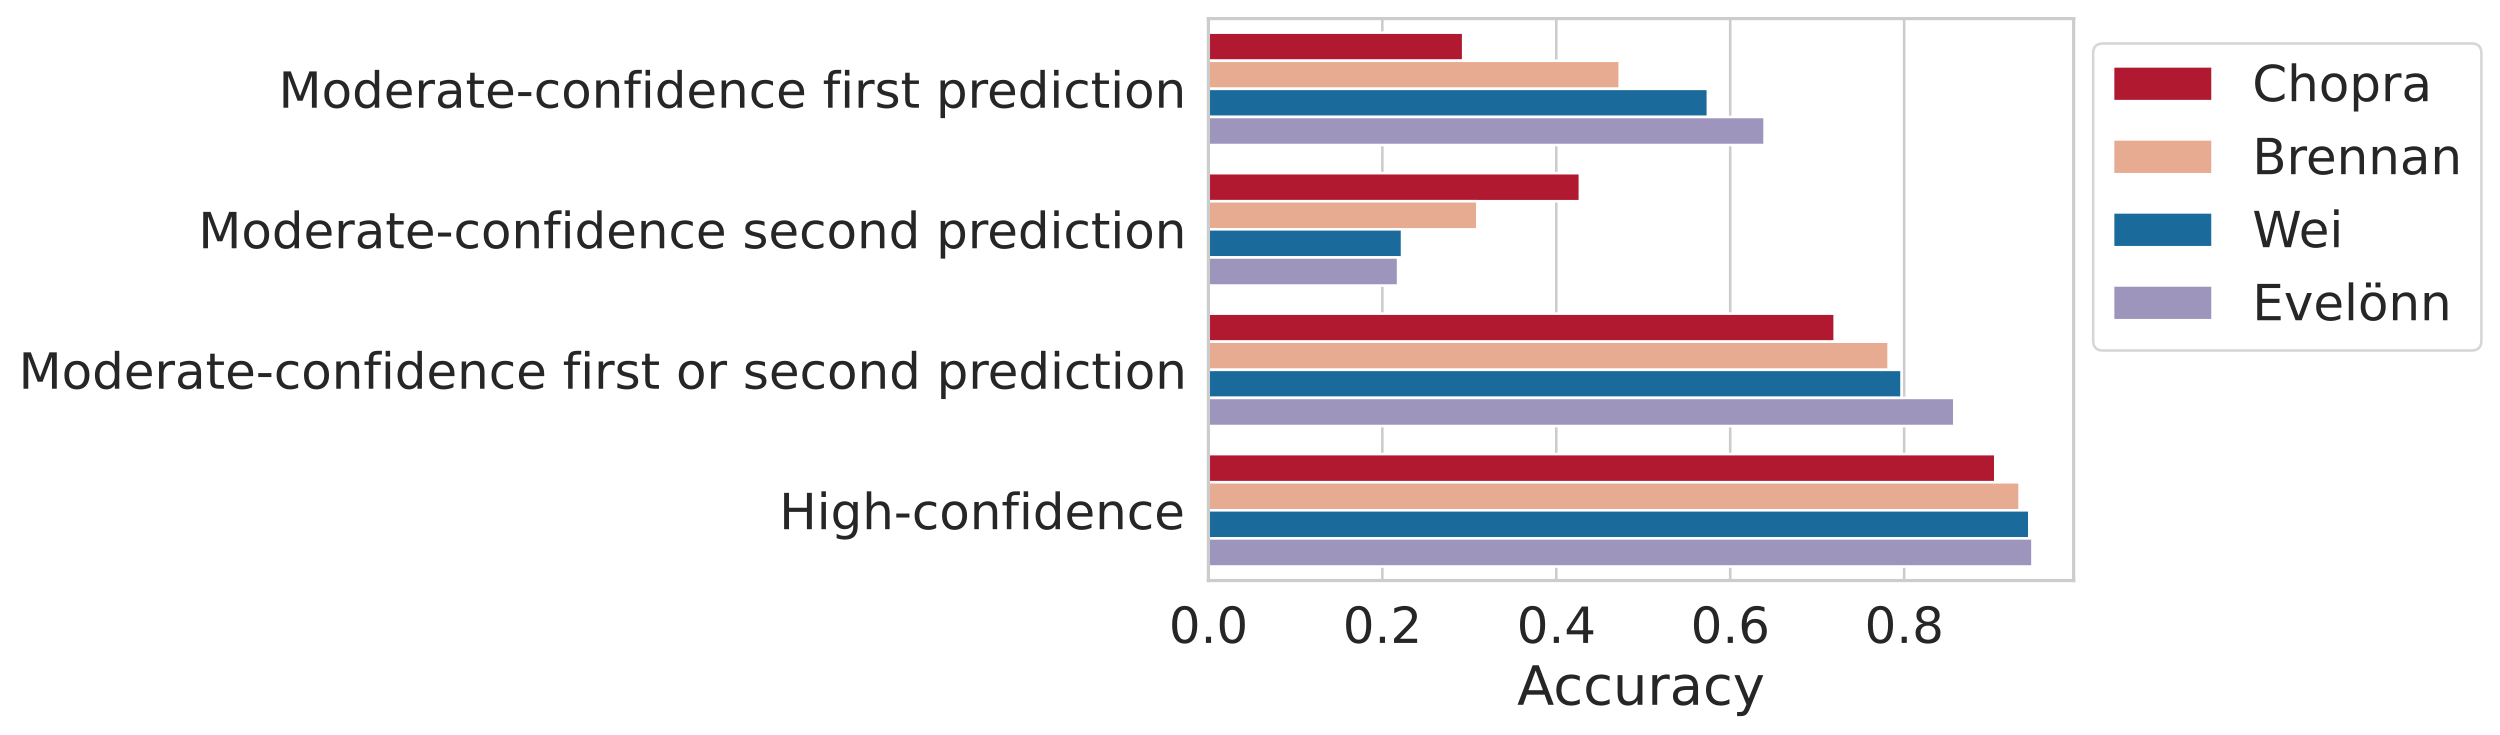 <?xml version="1.0" encoding="utf-8" standalone="no"?>
<!DOCTYPE svg PUBLIC "-//W3C//DTD SVG 1.1//EN"
  "http://www.w3.org/Graphics/SVG/1.1/DTD/svg11.dtd">
<!-- Created with matplotlib (https://matplotlib.org/) -->
<svg height="284.294pt" version="1.1" viewBox="0 0 967.361 284.294" width="967.361pt" xmlns="http://www.w3.org/2000/svg" xmlns:xlink="http://www.w3.org/1999/xlink">
 <defs>
  <style type="text/css">*{stroke-linecap:butt;stroke-linejoin:round;}</style>
 </defs>
 <g id="figure_1">
  <g id="patch_1">
   <path d="M 0 284.294 
L 967.361 284.294 
L 967.361 0 
L 0 0 
z
" style="fill:#ffffff;"/>
  </g>
  <g id="axes_1">
   <g id="patch_2">
    <path d="M 467.586 224.64 
L 802.386 224.64 
L 802.386 7.2 
L 467.586 7.2 
z
" style="fill:#ffffff;"/>
   </g>
   <g id="matplotlib.axis_1">
    <g id="xtick_1">
     <g id="line2d_1">
      <path clip-path="url(#p5d7edc379b)" d="M 467.586 224.64 
L 467.586 7.2 
" style="fill:none;stroke:#cccccc;stroke-linecap:round;"/>
     </g>
     <g id="text_1">
      <!-- 0.0 -->
      <g style="fill:#262626;" transform="translate(452.279 248.767)scale(0.193 -0.193)">
       <defs>
        <path d="M 31.781 66.406 
Q 24.172 66.406 20.328 58.906 
Q 16.5 51.422 16.5 36.375 
Q 16.5 21.391 20.328 13.891 
Q 24.172 6.391 31.781 6.391 
Q 39.453 6.391 43.281 13.891 
Q 47.125 21.391 47.125 36.375 
Q 47.125 51.422 43.281 58.906 
Q 39.453 66.406 31.781 66.406 
z
M 31.781 74.219 
Q 44.047 74.219 50.516 64.516 
Q 56.984 54.828 56.984 36.375 
Q 56.984 17.969 50.516 8.266 
Q 44.047 -1.422 31.781 -1.422 
Q 19.531 -1.422 13.062 8.266 
Q 6.594 17.969 6.594 36.375 
Q 6.594 54.828 13.062 64.516 
Q 19.531 74.219 31.781 74.219 
z
" id="DejaVuSans-48"/>
        <path d="M 10.688 12.406 
L 21 12.406 
L 21 0 
L 10.688 0 
z
" id="DejaVuSans-46"/>
       </defs>
       <use xlink:href="#DejaVuSans-48"/>
       <use x="63.623" xlink:href="#DejaVuSans-46"/>
       <use x="95.41" xlink:href="#DejaVuSans-48"/>
      </g>
     </g>
    </g>
    <g id="xtick_2">
     <g id="line2d_2">
      <path clip-path="url(#p5d7edc379b)" d="M 534.89 224.64 
L 534.89 7.2 
" style="fill:none;stroke:#cccccc;stroke-linecap:round;"/>
     </g>
     <g id="text_2">
      <!-- 0.2 -->
      <g style="fill:#262626;" transform="translate(519.583 248.767)scale(0.193 -0.193)">
       <defs>
        <path d="M 19.188 8.297 
L 53.609 8.297 
L 53.609 0 
L 7.328 0 
L 7.328 8.297 
Q 12.938 14.109 22.625 23.891 
Q 32.328 33.688 34.812 36.531 
Q 39.547 41.844 41.422 45.531 
Q 43.312 49.219 43.312 52.781 
Q 43.312 58.594 39.234 62.25 
Q 35.156 65.922 28.609 65.922 
Q 23.969 65.922 18.812 64.312 
Q 13.672 62.703 7.812 59.422 
L 7.812 69.391 
Q 13.766 71.781 18.938 73 
Q 24.125 74.219 28.422 74.219 
Q 39.75 74.219 46.484 68.547 
Q 53.219 62.891 53.219 53.422 
Q 53.219 48.922 51.531 44.891 
Q 49.859 40.875 45.406 35.406 
Q 44.188 33.984 37.641 27.219 
Q 31.109 20.453 19.188 8.297 
z
" id="DejaVuSans-50"/>
       </defs>
       <use xlink:href="#DejaVuSans-48"/>
       <use x="63.623" xlink:href="#DejaVuSans-46"/>
       <use x="95.41" xlink:href="#DejaVuSans-50"/>
      </g>
     </g>
    </g>
    <g id="xtick_3">
     <g id="line2d_3">
      <path clip-path="url(#p5d7edc379b)" d="M 602.193 224.64 
L 602.193 7.2 
" style="fill:none;stroke:#cccccc;stroke-linecap:round;"/>
     </g>
     <g id="text_3">
      <!-- 0.4 -->
      <g style="fill:#262626;" transform="translate(586.887 248.767)scale(0.193 -0.193)">
       <defs>
        <path d="M 37.797 64.312 
L 12.891 25.391 
L 37.797 25.391 
z
M 35.203 72.906 
L 47.609 72.906 
L 47.609 25.391 
L 58.016 25.391 
L 58.016 17.188 
L 47.609 17.188 
L 47.609 0 
L 37.797 0 
L 37.797 17.188 
L 4.891 17.188 
L 4.891 26.703 
z
" id="DejaVuSans-52"/>
       </defs>
       <use xlink:href="#DejaVuSans-48"/>
       <use x="63.623" xlink:href="#DejaVuSans-46"/>
       <use x="95.41" xlink:href="#DejaVuSans-52"/>
      </g>
     </g>
    </g>
    <g id="xtick_4">
     <g id="line2d_4">
      <path clip-path="url(#p5d7edc379b)" d="M 669.497 224.64 
L 669.497 7.2 
" style="fill:none;stroke:#cccccc;stroke-linecap:round;"/>
     </g>
     <g id="text_4">
      <!-- 0.6 -->
      <g style="fill:#262626;" transform="translate(654.19 248.767)scale(0.193 -0.193)">
       <defs>
        <path d="M 33.016 40.375 
Q 26.375 40.375 22.484 35.828 
Q 18.609 31.297 18.609 23.391 
Q 18.609 15.531 22.484 10.953 
Q 26.375 6.391 33.016 6.391 
Q 39.656 6.391 43.531 10.953 
Q 47.406 15.531 47.406 23.391 
Q 47.406 31.297 43.531 35.828 
Q 39.656 40.375 33.016 40.375 
z
M 52.594 71.297 
L 52.594 62.312 
Q 48.875 64.062 45.094 64.984 
Q 41.312 65.922 37.594 65.922 
Q 27.828 65.922 22.672 59.328 
Q 17.531 52.734 16.797 39.406 
Q 19.672 43.656 24.016 45.922 
Q 28.375 48.188 33.594 48.188 
Q 44.578 48.188 50.953 41.516 
Q 57.328 34.859 57.328 23.391 
Q 57.328 12.156 50.688 5.359 
Q 44.047 -1.422 33.016 -1.422 
Q 20.359 -1.422 13.672 8.266 
Q 6.984 17.969 6.984 36.375 
Q 6.984 53.656 15.188 63.938 
Q 23.391 74.219 37.203 74.219 
Q 40.922 74.219 44.703 73.484 
Q 48.484 72.75 52.594 71.297 
z
" id="DejaVuSans-54"/>
       </defs>
       <use xlink:href="#DejaVuSans-48"/>
       <use x="63.623" xlink:href="#DejaVuSans-46"/>
       <use x="95.41" xlink:href="#DejaVuSans-54"/>
      </g>
     </g>
    </g>
    <g id="xtick_5">
     <g id="line2d_5">
      <path clip-path="url(#p5d7edc379b)" d="M 736.801 224.64 
L 736.801 7.2 
" style="fill:none;stroke:#cccccc;stroke-linecap:round;"/>
     </g>
     <g id="text_5">
      <!-- 0.8 -->
      <g style="fill:#262626;" transform="translate(721.494 248.767)scale(0.193 -0.193)">
       <defs>
        <path d="M 31.781 34.625 
Q 24.75 34.625 20.719 30.859 
Q 16.703 27.094 16.703 20.516 
Q 16.703 13.922 20.719 10.156 
Q 24.75 6.391 31.781 6.391 
Q 38.812 6.391 42.859 10.172 
Q 46.922 13.969 46.922 20.516 
Q 46.922 27.094 42.891 30.859 
Q 38.875 34.625 31.781 34.625 
z
M 21.922 38.812 
Q 15.578 40.375 12.031 44.719 
Q 8.5 49.078 8.5 55.328 
Q 8.5 64.062 14.719 69.141 
Q 20.953 74.219 31.781 74.219 
Q 42.672 74.219 48.875 69.141 
Q 55.078 64.062 55.078 55.328 
Q 55.078 49.078 51.531 44.719 
Q 48 40.375 41.703 38.812 
Q 48.828 37.156 52.797 32.312 
Q 56.781 27.484 56.781 20.516 
Q 56.781 9.906 50.312 4.234 
Q 43.844 -1.422 31.781 -1.422 
Q 19.734 -1.422 13.25 4.234 
Q 6.781 9.906 6.781 20.516 
Q 6.781 27.484 10.781 32.312 
Q 14.797 37.156 21.922 38.812 
z
M 18.312 54.391 
Q 18.312 48.734 21.844 45.562 
Q 25.391 42.391 31.781 42.391 
Q 38.141 42.391 41.719 45.562 
Q 45.312 48.734 45.312 54.391 
Q 45.312 60.062 41.719 63.234 
Q 38.141 66.406 31.781 66.406 
Q 25.391 66.406 21.844 63.234 
Q 18.312 60.062 18.312 54.391 
z
" id="DejaVuSans-56"/>
       </defs>
       <use xlink:href="#DejaVuSans-48"/>
       <use x="63.623" xlink:href="#DejaVuSans-46"/>
       <use x="95.41" xlink:href="#DejaVuSans-56"/>
      </g>
     </g>
    </g>
    <g id="text_6">
     <!-- Accuracy -->
     <g style="fill:#262626;" transform="translate(587.047 272.727)scale(0.21 -0.21)">
      <defs>
       <path d="M 34.188 63.188 
L 20.797 26.906 
L 47.609 26.906 
z
M 28.609 72.906 
L 39.797 72.906 
L 67.578 0 
L 57.328 0 
L 50.688 18.703 
L 17.828 18.703 
L 11.188 0 
L 0.781 0 
z
" id="DejaVuSans-65"/>
       <path d="M 48.781 52.594 
L 48.781 44.188 
Q 44.969 46.297 41.141 47.344 
Q 37.312 48.391 33.406 48.391 
Q 24.656 48.391 19.812 42.844 
Q 14.984 37.312 14.984 27.297 
Q 14.984 17.281 19.812 11.734 
Q 24.656 6.203 33.406 6.203 
Q 37.312 6.203 41.141 7.25 
Q 44.969 8.297 48.781 10.406 
L 48.781 2.094 
Q 45.016 0.344 40.984 -0.531 
Q 36.969 -1.422 32.422 -1.422 
Q 20.062 -1.422 12.781 6.344 
Q 5.516 14.109 5.516 27.297 
Q 5.516 40.672 12.859 48.328 
Q 20.219 56 33.016 56 
Q 37.156 56 41.109 55.141 
Q 45.062 54.297 48.781 52.594 
z
" id="DejaVuSans-99"/>
       <path d="M 8.5 21.578 
L 8.5 54.688 
L 17.484 54.688 
L 17.484 21.922 
Q 17.484 14.156 20.5 10.266 
Q 23.531 6.391 29.594 6.391 
Q 36.859 6.391 41.078 11.031 
Q 45.312 15.672 45.312 23.688 
L 45.312 54.688 
L 54.297 54.688 
L 54.297 0 
L 45.312 0 
L 45.312 8.406 
Q 42.047 3.422 37.719 1 
Q 33.406 -1.422 27.688 -1.422 
Q 18.266 -1.422 13.375 4.438 
Q 8.5 10.297 8.5 21.578 
z
M 31.109 56 
z
" id="DejaVuSans-117"/>
       <path d="M 41.109 46.297 
Q 39.594 47.172 37.812 47.578 
Q 36.031 48 33.891 48 
Q 26.266 48 22.188 43.047 
Q 18.109 38.094 18.109 28.812 
L 18.109 0 
L 9.078 0 
L 9.078 54.688 
L 18.109 54.688 
L 18.109 46.188 
Q 20.953 51.172 25.484 53.578 
Q 30.031 56 36.531 56 
Q 37.453 56 38.578 55.875 
Q 39.703 55.766 41.062 55.516 
z
" id="DejaVuSans-114"/>
       <path d="M 34.281 27.484 
Q 23.391 27.484 19.188 25 
Q 14.984 22.516 14.984 16.5 
Q 14.984 11.719 18.141 8.906 
Q 21.297 6.109 26.703 6.109 
Q 34.188 6.109 38.703 11.406 
Q 43.219 16.703 43.219 25.484 
L 43.219 27.484 
z
M 52.203 31.203 
L 52.203 0 
L 43.219 0 
L 43.219 8.297 
Q 40.141 3.328 35.547 0.953 
Q 30.953 -1.422 24.312 -1.422 
Q 15.922 -1.422 10.953 3.297 
Q 6 8.016 6 15.922 
Q 6 25.141 12.172 29.828 
Q 18.359 34.516 30.609 34.516 
L 43.219 34.516 
L 43.219 35.406 
Q 43.219 41.609 39.141 45 
Q 35.062 48.391 27.688 48.391 
Q 23 48.391 18.547 47.266 
Q 14.109 46.141 10.016 43.891 
L 10.016 52.203 
Q 14.938 54.109 19.578 55.047 
Q 24.219 56 28.609 56 
Q 40.484 56 46.344 49.844 
Q 52.203 43.703 52.203 31.203 
z
" id="DejaVuSans-97"/>
       <path d="M 32.172 -5.078 
Q 28.375 -14.844 24.75 -17.812 
Q 21.141 -20.797 15.094 -20.797 
L 7.906 -20.797 
L 7.906 -13.281 
L 13.188 -13.281 
Q 16.891 -13.281 18.938 -11.516 
Q 21 -9.766 23.484 -3.219 
L 25.094 0.875 
L 2.984 54.688 
L 12.5 54.688 
L 29.594 11.922 
L 46.688 54.688 
L 56.203 54.688 
z
" id="DejaVuSans-121"/>
      </defs>
      <use xlink:href="#DejaVuSans-65"/>
      <use x="66.658" xlink:href="#DejaVuSans-99"/>
      <use x="121.639" xlink:href="#DejaVuSans-99"/>
      <use x="176.619" xlink:href="#DejaVuSans-117"/>
      <use x="239.998" xlink:href="#DejaVuSans-114"/>
      <use x="281.111" xlink:href="#DejaVuSans-97"/>
      <use x="342.391" xlink:href="#DejaVuSans-99"/>
      <use x="397.371" xlink:href="#DejaVuSans-121"/>
     </g>
    </g>
   </g>
   <g id="matplotlib.axis_2">
    <g id="ytick_1">
     <g id="text_7">
      <!-- Moderate-confidence first prediction -->
      <g style="fill:#262626;" transform="translate(107.784 41.693)scale(0.193 -0.193)">
       <defs>
        <path d="M 9.812 72.906 
L 24.516 72.906 
L 43.109 23.297 
L 61.812 72.906 
L 76.516 72.906 
L 76.516 0 
L 66.891 0 
L 66.891 64.016 
L 48.094 14.016 
L 38.188 14.016 
L 19.391 64.016 
L 19.391 0 
L 9.812 0 
z
" id="DejaVuSans-77"/>
        <path d="M 30.609 48.391 
Q 23.391 48.391 19.188 42.75 
Q 14.984 37.109 14.984 27.297 
Q 14.984 17.484 19.156 11.844 
Q 23.344 6.203 30.609 6.203 
Q 37.797 6.203 41.984 11.859 
Q 46.188 17.531 46.188 27.297 
Q 46.188 37.016 41.984 42.703 
Q 37.797 48.391 30.609 48.391 
z
M 30.609 56 
Q 42.328 56 49.016 48.375 
Q 55.719 40.766 55.719 27.297 
Q 55.719 13.875 49.016 6.219 
Q 42.328 -1.422 30.609 -1.422 
Q 18.844 -1.422 12.172 6.219 
Q 5.516 13.875 5.516 27.297 
Q 5.516 40.766 12.172 48.375 
Q 18.844 56 30.609 56 
z
" id="DejaVuSans-111"/>
        <path d="M 45.406 46.391 
L 45.406 75.984 
L 54.391 75.984 
L 54.391 0 
L 45.406 0 
L 45.406 8.203 
Q 42.578 3.328 38.25 0.953 
Q 33.938 -1.422 27.875 -1.422 
Q 17.969 -1.422 11.734 6.484 
Q 5.516 14.406 5.516 27.297 
Q 5.516 40.188 11.734 48.094 
Q 17.969 56 27.875 56 
Q 33.938 56 38.25 53.625 
Q 42.578 51.266 45.406 46.391 
z
M 14.797 27.297 
Q 14.797 17.391 18.875 11.75 
Q 22.953 6.109 30.078 6.109 
Q 37.203 6.109 41.297 11.75 
Q 45.406 17.391 45.406 27.297 
Q 45.406 37.203 41.297 42.844 
Q 37.203 48.484 30.078 48.484 
Q 22.953 48.484 18.875 42.844 
Q 14.797 37.203 14.797 27.297 
z
" id="DejaVuSans-100"/>
        <path d="M 56.203 29.594 
L 56.203 25.203 
L 14.891 25.203 
Q 15.484 15.922 20.484 11.062 
Q 25.484 6.203 34.422 6.203 
Q 39.594 6.203 44.453 7.469 
Q 49.312 8.734 54.109 11.281 
L 54.109 2.781 
Q 49.266 0.734 44.188 -0.344 
Q 39.109 -1.422 33.891 -1.422 
Q 20.797 -1.422 13.156 6.188 
Q 5.516 13.812 5.516 26.812 
Q 5.516 40.234 12.766 48.109 
Q 20.016 56 32.328 56 
Q 43.359 56 49.781 48.891 
Q 56.203 41.797 56.203 29.594 
z
M 47.219 32.234 
Q 47.125 39.594 43.094 43.984 
Q 39.062 48.391 32.422 48.391 
Q 24.906 48.391 20.391 44.141 
Q 15.875 39.891 15.188 32.172 
z
" id="DejaVuSans-101"/>
        <path d="M 18.312 70.219 
L 18.312 54.688 
L 36.812 54.688 
L 36.812 47.703 
L 18.312 47.703 
L 18.312 18.016 
Q 18.312 11.328 20.141 9.422 
Q 21.969 7.516 27.594 7.516 
L 36.812 7.516 
L 36.812 0 
L 27.594 0 
Q 17.188 0 13.234 3.875 
Q 9.281 7.766 9.281 18.016 
L 9.281 47.703 
L 2.688 47.703 
L 2.688 54.688 
L 9.281 54.688 
L 9.281 70.219 
z
" id="DejaVuSans-116"/>
        <path d="M 4.891 31.391 
L 31.203 31.391 
L 31.203 23.391 
L 4.891 23.391 
z
" id="DejaVuSans-45"/>
        <path d="M 54.891 33.016 
L 54.891 0 
L 45.906 0 
L 45.906 32.719 
Q 45.906 40.484 42.875 44.328 
Q 39.844 48.188 33.797 48.188 
Q 26.516 48.188 22.312 43.547 
Q 18.109 38.922 18.109 30.906 
L 18.109 0 
L 9.078 0 
L 9.078 54.688 
L 18.109 54.688 
L 18.109 46.188 
Q 21.344 51.125 25.703 53.562 
Q 30.078 56 35.797 56 
Q 45.219 56 50.047 50.172 
Q 54.891 44.344 54.891 33.016 
z
" id="DejaVuSans-110"/>
        <path d="M 37.109 75.984 
L 37.109 68.5 
L 28.516 68.5 
Q 23.688 68.5 21.797 66.547 
Q 19.922 64.594 19.922 59.516 
L 19.922 54.688 
L 34.719 54.688 
L 34.719 47.703 
L 19.922 47.703 
L 19.922 0 
L 10.891 0 
L 10.891 47.703 
L 2.297 47.703 
L 2.297 54.688 
L 10.891 54.688 
L 10.891 58.5 
Q 10.891 67.625 15.141 71.797 
Q 19.391 75.984 28.609 75.984 
z
" id="DejaVuSans-102"/>
        <path d="M 9.422 54.688 
L 18.406 54.688 
L 18.406 0 
L 9.422 0 
z
M 9.422 75.984 
L 18.406 75.984 
L 18.406 64.594 
L 9.422 64.594 
z
" id="DejaVuSans-105"/>
        <path id="DejaVuSans-32"/>
        <path d="M 44.281 53.078 
L 44.281 44.578 
Q 40.484 46.531 36.375 47.5 
Q 32.281 48.484 27.875 48.484 
Q 21.188 48.484 17.844 46.438 
Q 14.5 44.391 14.5 40.281 
Q 14.5 37.156 16.891 35.375 
Q 19.281 33.594 26.516 31.984 
L 29.594 31.297 
Q 39.156 29.25 43.188 25.516 
Q 47.219 21.781 47.219 15.094 
Q 47.219 7.469 41.188 3.016 
Q 35.156 -1.422 24.609 -1.422 
Q 20.219 -1.422 15.453 -0.562 
Q 10.688 0.297 5.422 2 
L 5.422 11.281 
Q 10.406 8.688 15.234 7.391 
Q 20.062 6.109 24.812 6.109 
Q 31.156 6.109 34.562 8.281 
Q 37.984 10.453 37.984 14.406 
Q 37.984 18.062 35.516 20.016 
Q 33.062 21.969 24.703 23.781 
L 21.578 24.516 
Q 13.234 26.266 9.516 29.906 
Q 5.812 33.547 5.812 39.891 
Q 5.812 47.609 11.281 51.797 
Q 16.75 56 26.812 56 
Q 31.781 56 36.172 55.266 
Q 40.578 54.547 44.281 53.078 
z
" id="DejaVuSans-115"/>
        <path d="M 18.109 8.203 
L 18.109 -20.797 
L 9.078 -20.797 
L 9.078 54.688 
L 18.109 54.688 
L 18.109 46.391 
Q 20.953 51.266 25.266 53.625 
Q 29.594 56 35.594 56 
Q 45.562 56 51.781 48.094 
Q 58.016 40.188 58.016 27.297 
Q 58.016 14.406 51.781 6.484 
Q 45.562 -1.422 35.594 -1.422 
Q 29.594 -1.422 25.266 0.953 
Q 20.953 3.328 18.109 8.203 
z
M 48.688 27.297 
Q 48.688 37.203 44.609 42.844 
Q 40.531 48.484 33.406 48.484 
Q 26.266 48.484 22.188 42.844 
Q 18.109 37.203 18.109 27.297 
Q 18.109 17.391 22.188 11.75 
Q 26.266 6.109 33.406 6.109 
Q 40.531 6.109 44.609 11.75 
Q 48.688 17.391 48.688 27.297 
z
" id="DejaVuSans-112"/>
       </defs>
       <use xlink:href="#DejaVuSans-77"/>
       <use x="86.279" xlink:href="#DejaVuSans-111"/>
       <use x="147.461" xlink:href="#DejaVuSans-100"/>
       <use x="210.938" xlink:href="#DejaVuSans-101"/>
       <use x="272.461" xlink:href="#DejaVuSans-114"/>
       <use x="313.574" xlink:href="#DejaVuSans-97"/>
       <use x="374.854" xlink:href="#DejaVuSans-116"/>
       <use x="414.062" xlink:href="#DejaVuSans-101"/>
       <use x="475.586" xlink:href="#DejaVuSans-45"/>
       <use x="511.67" xlink:href="#DejaVuSans-99"/>
       <use x="566.65" xlink:href="#DejaVuSans-111"/>
       <use x="627.832" xlink:href="#DejaVuSans-110"/>
       <use x="691.211" xlink:href="#DejaVuSans-102"/>
       <use x="726.416" xlink:href="#DejaVuSans-105"/>
       <use x="754.199" xlink:href="#DejaVuSans-100"/>
       <use x="817.676" xlink:href="#DejaVuSans-101"/>
       <use x="879.199" xlink:href="#DejaVuSans-110"/>
       <use x="942.578" xlink:href="#DejaVuSans-99"/>
       <use x="997.559" xlink:href="#DejaVuSans-101"/>
       <use x="1059.082" xlink:href="#DejaVuSans-32"/>
       <use x="1090.869" xlink:href="#DejaVuSans-102"/>
       <use x="1126.074" xlink:href="#DejaVuSans-105"/>
       <use x="1153.857" xlink:href="#DejaVuSans-114"/>
       <use x="1194.971" xlink:href="#DejaVuSans-115"/>
       <use x="1247.07" xlink:href="#DejaVuSans-116"/>
       <use x="1286.279" xlink:href="#DejaVuSans-32"/>
       <use x="1318.066" xlink:href="#DejaVuSans-112"/>
       <use x="1381.543" xlink:href="#DejaVuSans-114"/>
       <use x="1420.406" xlink:href="#DejaVuSans-101"/>
       <use x="1481.93" xlink:href="#DejaVuSans-100"/>
       <use x="1545.406" xlink:href="#DejaVuSans-105"/>
       <use x="1573.189" xlink:href="#DejaVuSans-99"/>
       <use x="1628.17" xlink:href="#DejaVuSans-116"/>
       <use x="1667.379" xlink:href="#DejaVuSans-105"/>
       <use x="1695.162" xlink:href="#DejaVuSans-111"/>
       <use x="1756.344" xlink:href="#DejaVuSans-110"/>
      </g>
     </g>
    </g>
    <g id="ytick_2">
     <g id="text_8">
      <!-- Moderate-confidence second prediction -->
      <g style="fill:#262626;" transform="translate(76.741 96.053)scale(0.193 -0.193)">
       <use xlink:href="#DejaVuSans-77"/>
       <use x="86.279" xlink:href="#DejaVuSans-111"/>
       <use x="147.461" xlink:href="#DejaVuSans-100"/>
       <use x="210.938" xlink:href="#DejaVuSans-101"/>
       <use x="272.461" xlink:href="#DejaVuSans-114"/>
       <use x="313.574" xlink:href="#DejaVuSans-97"/>
       <use x="374.854" xlink:href="#DejaVuSans-116"/>
       <use x="414.062" xlink:href="#DejaVuSans-101"/>
       <use x="475.586" xlink:href="#DejaVuSans-45"/>
       <use x="511.67" xlink:href="#DejaVuSans-99"/>
       <use x="566.65" xlink:href="#DejaVuSans-111"/>
       <use x="627.832" xlink:href="#DejaVuSans-110"/>
       <use x="691.211" xlink:href="#DejaVuSans-102"/>
       <use x="726.416" xlink:href="#DejaVuSans-105"/>
       <use x="754.199" xlink:href="#DejaVuSans-100"/>
       <use x="817.676" xlink:href="#DejaVuSans-101"/>
       <use x="879.199" xlink:href="#DejaVuSans-110"/>
       <use x="942.578" xlink:href="#DejaVuSans-99"/>
       <use x="997.559" xlink:href="#DejaVuSans-101"/>
       <use x="1059.082" xlink:href="#DejaVuSans-32"/>
       <use x="1090.869" xlink:href="#DejaVuSans-115"/>
       <use x="1142.969" xlink:href="#DejaVuSans-101"/>
       <use x="1204.492" xlink:href="#DejaVuSans-99"/>
       <use x="1259.473" xlink:href="#DejaVuSans-111"/>
       <use x="1320.654" xlink:href="#DejaVuSans-110"/>
       <use x="1384.033" xlink:href="#DejaVuSans-100"/>
       <use x="1447.51" xlink:href="#DejaVuSans-32"/>
       <use x="1479.297" xlink:href="#DejaVuSans-112"/>
       <use x="1542.773" xlink:href="#DejaVuSans-114"/>
       <use x="1581.637" xlink:href="#DejaVuSans-101"/>
       <use x="1643.16" xlink:href="#DejaVuSans-100"/>
       <use x="1706.637" xlink:href="#DejaVuSans-105"/>
       <use x="1734.42" xlink:href="#DejaVuSans-99"/>
       <use x="1789.4" xlink:href="#DejaVuSans-116"/>
       <use x="1828.609" xlink:href="#DejaVuSans-105"/>
       <use x="1856.393" xlink:href="#DejaVuSans-111"/>
       <use x="1917.574" xlink:href="#DejaVuSans-110"/>
      </g>
     </g>
    </g>
    <g id="ytick_3">
     <g id="text_9">
      <!-- Moderate-confidence first or second prediction -->
      <g style="fill:#262626;" transform="translate(7.2 150.413)scale(0.193 -0.193)">
       <use xlink:href="#DejaVuSans-77"/>
       <use x="86.279" xlink:href="#DejaVuSans-111"/>
       <use x="147.461" xlink:href="#DejaVuSans-100"/>
       <use x="210.938" xlink:href="#DejaVuSans-101"/>
       <use x="272.461" xlink:href="#DejaVuSans-114"/>
       <use x="313.574" xlink:href="#DejaVuSans-97"/>
       <use x="374.854" xlink:href="#DejaVuSans-116"/>
       <use x="414.062" xlink:href="#DejaVuSans-101"/>
       <use x="475.586" xlink:href="#DejaVuSans-45"/>
       <use x="511.67" xlink:href="#DejaVuSans-99"/>
       <use x="566.65" xlink:href="#DejaVuSans-111"/>
       <use x="627.832" xlink:href="#DejaVuSans-110"/>
       <use x="691.211" xlink:href="#DejaVuSans-102"/>
       <use x="726.416" xlink:href="#DejaVuSans-105"/>
       <use x="754.199" xlink:href="#DejaVuSans-100"/>
       <use x="817.676" xlink:href="#DejaVuSans-101"/>
       <use x="879.199" xlink:href="#DejaVuSans-110"/>
       <use x="942.578" xlink:href="#DejaVuSans-99"/>
       <use x="997.559" xlink:href="#DejaVuSans-101"/>
       <use x="1059.082" xlink:href="#DejaVuSans-32"/>
       <use x="1090.869" xlink:href="#DejaVuSans-102"/>
       <use x="1126.074" xlink:href="#DejaVuSans-105"/>
       <use x="1153.857" xlink:href="#DejaVuSans-114"/>
       <use x="1194.971" xlink:href="#DejaVuSans-115"/>
       <use x="1247.07" xlink:href="#DejaVuSans-116"/>
       <use x="1286.279" xlink:href="#DejaVuSans-32"/>
       <use x="1318.066" xlink:href="#DejaVuSans-111"/>
       <use x="1379.248" xlink:href="#DejaVuSans-114"/>
       <use x="1420.361" xlink:href="#DejaVuSans-32"/>
       <use x="1452.148" xlink:href="#DejaVuSans-115"/>
       <use x="1504.248" xlink:href="#DejaVuSans-101"/>
       <use x="1565.771" xlink:href="#DejaVuSans-99"/>
       <use x="1620.752" xlink:href="#DejaVuSans-111"/>
       <use x="1681.934" xlink:href="#DejaVuSans-110"/>
       <use x="1745.312" xlink:href="#DejaVuSans-100"/>
       <use x="1808.789" xlink:href="#DejaVuSans-32"/>
       <use x="1840.576" xlink:href="#DejaVuSans-112"/>
       <use x="1904.053" xlink:href="#DejaVuSans-114"/>
       <use x="1942.916" xlink:href="#DejaVuSans-101"/>
       <use x="2004.439" xlink:href="#DejaVuSans-100"/>
       <use x="2067.916" xlink:href="#DejaVuSans-105"/>
       <use x="2095.699" xlink:href="#DejaVuSans-99"/>
       <use x="2150.68" xlink:href="#DejaVuSans-116"/>
       <use x="2189.889" xlink:href="#DejaVuSans-105"/>
       <use x="2217.672" xlink:href="#DejaVuSans-111"/>
       <use x="2278.854" xlink:href="#DejaVuSans-110"/>
      </g>
     </g>
    </g>
    <g id="ytick_4">
     <g id="text_10">
      <!-- High-confidence -->
      <g style="fill:#262626;" transform="translate(301.514 204.773)scale(0.193 -0.193)">
       <defs>
        <path d="M 9.812 72.906 
L 19.672 72.906 
L 19.672 43.016 
L 55.516 43.016 
L 55.516 72.906 
L 65.375 72.906 
L 65.375 0 
L 55.516 0 
L 55.516 34.719 
L 19.672 34.719 
L 19.672 0 
L 9.812 0 
z
" id="DejaVuSans-72"/>
        <path d="M 45.406 27.984 
Q 45.406 37.75 41.375 43.109 
Q 37.359 48.484 30.078 48.484 
Q 22.859 48.484 18.828 43.109 
Q 14.797 37.75 14.797 27.984 
Q 14.797 18.266 18.828 12.891 
Q 22.859 7.516 30.078 7.516 
Q 37.359 7.516 41.375 12.891 
Q 45.406 18.266 45.406 27.984 
z
M 54.391 6.781 
Q 54.391 -7.172 48.188 -13.984 
Q 42 -20.797 29.203 -20.797 
Q 24.469 -20.797 20.266 -20.094 
Q 16.062 -19.391 12.109 -17.922 
L 12.109 -9.188 
Q 16.062 -11.328 19.922 -12.344 
Q 23.781 -13.375 27.781 -13.375 
Q 36.625 -13.375 41.016 -8.766 
Q 45.406 -4.156 45.406 5.172 
L 45.406 9.625 
Q 42.625 4.781 38.281 2.391 
Q 33.938 0 27.875 0 
Q 17.828 0 11.672 7.656 
Q 5.516 15.328 5.516 27.984 
Q 5.516 40.672 11.672 48.328 
Q 17.828 56 27.875 56 
Q 33.938 56 38.281 53.609 
Q 42.625 51.219 45.406 46.391 
L 45.406 54.688 
L 54.391 54.688 
z
" id="DejaVuSans-103"/>
        <path d="M 54.891 33.016 
L 54.891 0 
L 45.906 0 
L 45.906 32.719 
Q 45.906 40.484 42.875 44.328 
Q 39.844 48.188 33.797 48.188 
Q 26.516 48.188 22.312 43.547 
Q 18.109 38.922 18.109 30.906 
L 18.109 0 
L 9.078 0 
L 9.078 75.984 
L 18.109 75.984 
L 18.109 46.188 
Q 21.344 51.125 25.703 53.562 
Q 30.078 56 35.797 56 
Q 45.219 56 50.047 50.172 
Q 54.891 44.344 54.891 33.016 
z
" id="DejaVuSans-104"/>
       </defs>
       <use xlink:href="#DejaVuSans-72"/>
       <use x="75.195" xlink:href="#DejaVuSans-105"/>
       <use x="102.979" xlink:href="#DejaVuSans-103"/>
       <use x="166.455" xlink:href="#DejaVuSans-104"/>
       <use x="229.834" xlink:href="#DejaVuSans-45"/>
       <use x="265.918" xlink:href="#DejaVuSans-99"/>
       <use x="320.898" xlink:href="#DejaVuSans-111"/>
       <use x="382.08" xlink:href="#DejaVuSans-110"/>
       <use x="445.459" xlink:href="#DejaVuSans-102"/>
       <use x="480.664" xlink:href="#DejaVuSans-105"/>
       <use x="508.447" xlink:href="#DejaVuSans-100"/>
       <use x="571.924" xlink:href="#DejaVuSans-101"/>
       <use x="633.447" xlink:href="#DejaVuSans-110"/>
       <use x="696.826" xlink:href="#DejaVuSans-99"/>
       <use x="751.807" xlink:href="#DejaVuSans-101"/>
      </g>
     </g>
    </g>
   </g>
   <g id="patch_3">
    <path clip-path="url(#p5d7edc379b)" d="M 467.586 12.636 
L 566.176 12.636 
L 566.176 23.508 
L 467.586 23.508 
z
" style="fill:#b11931;stroke:#ffffff;stroke-linejoin:miter;"/>
   </g>
   <g id="patch_4">
    <path clip-path="url(#p5d7edc379b)" d="M 467.586 66.996 
L 611.326 66.996 
L 611.326 77.868 
L 467.586 77.868 
z
" style="fill:#b11931;stroke:#ffffff;stroke-linejoin:miter;"/>
   </g>
   <g id="patch_5">
    <path clip-path="url(#p5d7edc379b)" d="M 467.586 121.356 
L 709.916 121.356 
L 709.916 132.228 
L 467.586 132.228 
z
" style="fill:#b11931;stroke:#ffffff;stroke-linejoin:miter;"/>
   </g>
   <g id="patch_6">
    <path clip-path="url(#p5d7edc379b)" d="M 467.586 175.716 
L 772.063 175.716 
L 772.063 186.588 
L 467.586 186.588 
z
" style="fill:#b11931;stroke:#ffffff;stroke-linejoin:miter;"/>
   </g>
   <g id="patch_7">
    <path clip-path="url(#p5d7edc379b)" d="M 467.586 23.508 
L 626.743 23.508 
L 626.743 34.38 
L 467.586 34.38 
z
" style="fill:#e6ab90;stroke:#ffffff;stroke-linejoin:miter;"/>
   </g>
   <g id="patch_8">
    <path clip-path="url(#p5d7edc379b)" d="M 467.586 77.868 
L 571.641 77.868 
L 571.641 88.74 
L 467.586 88.74 
z
" style="fill:#e6ab90;stroke:#ffffff;stroke-linejoin:miter;"/>
   </g>
   <g id="patch_9">
    <path clip-path="url(#p5d7edc379b)" d="M 467.586 132.228 
L 730.798 132.228 
L 730.798 143.1 
L 467.586 143.1 
z
" style="fill:#e6ab90;stroke:#ffffff;stroke-linejoin:miter;"/>
   </g>
   <g id="patch_10">
    <path clip-path="url(#p5d7edc379b)" d="M 467.586 186.588 
L 781.473 186.588 
L 781.473 197.46 
L 467.586 197.46 
z
" style="fill:#e6ab90;stroke:#ffffff;stroke-linejoin:miter;"/>
   </g>
   <g id="patch_11">
    <path clip-path="url(#p5d7edc379b)" d="M 467.586 34.38 
L 660.854 34.38 
L 660.854 45.252 
L 467.586 45.252 
z
" style="fill:#1a6b9b;stroke:#ffffff;stroke-linejoin:miter;"/>
   </g>
   <g id="patch_12">
    <path clip-path="url(#p5d7edc379b)" d="M 467.586 88.74 
L 542.516 88.74 
L 542.516 99.612 
L 467.586 99.612 
z
" style="fill:#1a6b9b;stroke:#ffffff;stroke-linejoin:miter;"/>
   </g>
   <g id="patch_13">
    <path clip-path="url(#p5d7edc379b)" d="M 467.586 143.1 
L 735.784 143.1 
L 735.784 153.972 
L 467.586 153.972 
z
" style="fill:#1a6b9b;stroke:#ffffff;stroke-linejoin:miter;"/>
   </g>
   <g id="patch_14">
    <path clip-path="url(#p5d7edc379b)" d="M 467.586 197.46 
L 785.231 197.46 
L 785.231 208.332 
L 467.586 208.332 
z
" style="fill:#1a6b9b;stroke:#ffffff;stroke-linejoin:miter;"/>
   </g>
   <g id="patch_15">
    <path clip-path="url(#p5d7edc379b)" d="M 467.586 45.252 
L 682.802 45.252 
L 682.802 56.124 
L 467.586 56.124 
z
" style="fill:#9d95bc;stroke:#ffffff;stroke-linejoin:miter;"/>
   </g>
   <g id="patch_16">
    <path clip-path="url(#p5d7edc379b)" d="M 467.586 99.612 
L 540.988 99.612 
L 540.988 110.484 
L 467.586 110.484 
z
" style="fill:#9d95bc;stroke:#ffffff;stroke-linejoin:miter;"/>
   </g>
   <g id="patch_17">
    <path clip-path="url(#p5d7edc379b)" d="M 467.586 153.972 
L 756.204 153.972 
L 756.204 164.844 
L 467.586 164.844 
z
" style="fill:#9d95bc;stroke:#ffffff;stroke-linejoin:miter;"/>
   </g>
   <g id="patch_18">
    <path clip-path="url(#p5d7edc379b)" d="M 467.586 208.332 
L 786.443 208.332 
L 786.443 219.204 
L 467.586 219.204 
z
" style="fill:#9d95bc;stroke:#ffffff;stroke-linejoin:miter;"/>
   </g>
   <g id="line2d_6">
    <path clip-path="url(#p5d7edc379b)" d="M 0 0 
" style="fill:none;stroke:#424242;stroke-linecap:round;stroke-width:2.7;"/>
   </g>
   <g id="line2d_7">
    <path clip-path="url(#p5d7edc379b)" d="M 0 0 
" style="fill:none;stroke:#424242;stroke-linecap:round;stroke-width:2.7;"/>
   </g>
   <g id="line2d_8">
    <path clip-path="url(#p5d7edc379b)" d="M 0 0 
" style="fill:none;stroke:#424242;stroke-linecap:round;stroke-width:2.7;"/>
   </g>
   <g id="line2d_9">
    <path clip-path="url(#p5d7edc379b)" d="M 0 0 
" style="fill:none;stroke:#424242;stroke-linecap:round;stroke-width:2.7;"/>
   </g>
   <g id="line2d_10">
    <path clip-path="url(#p5d7edc379b)" d="M 0 0 
" style="fill:none;stroke:#424242;stroke-linecap:round;stroke-width:2.7;"/>
   </g>
   <g id="line2d_11">
    <path clip-path="url(#p5d7edc379b)" d="M 0 0 
" style="fill:none;stroke:#424242;stroke-linecap:round;stroke-width:2.7;"/>
   </g>
   <g id="line2d_12">
    <path clip-path="url(#p5d7edc379b)" d="M 0 0 
" style="fill:none;stroke:#424242;stroke-linecap:round;stroke-width:2.7;"/>
   </g>
   <g id="line2d_13">
    <path clip-path="url(#p5d7edc379b)" d="M 0 0 
" style="fill:none;stroke:#424242;stroke-linecap:round;stroke-width:2.7;"/>
   </g>
   <g id="line2d_14">
    <path clip-path="url(#p5d7edc379b)" d="M 0 0 
" style="fill:none;stroke:#424242;stroke-linecap:round;stroke-width:2.7;"/>
   </g>
   <g id="line2d_15">
    <path clip-path="url(#p5d7edc379b)" d="M 0 0 
" style="fill:none;stroke:#424242;stroke-linecap:round;stroke-width:2.7;"/>
   </g>
   <g id="line2d_16">
    <path clip-path="url(#p5d7edc379b)" d="M 0 0 
" style="fill:none;stroke:#424242;stroke-linecap:round;stroke-width:2.7;"/>
   </g>
   <g id="line2d_17">
    <path clip-path="url(#p5d7edc379b)" d="M 0 0 
" style="fill:none;stroke:#424242;stroke-linecap:round;stroke-width:2.7;"/>
   </g>
   <g id="line2d_18">
    <path clip-path="url(#p5d7edc379b)" d="M 0 0 
" style="fill:none;stroke:#424242;stroke-linecap:round;stroke-width:2.7;"/>
   </g>
   <g id="line2d_19">
    <path clip-path="url(#p5d7edc379b)" d="M 0 0 
" style="fill:none;stroke:#424242;stroke-linecap:round;stroke-width:2.7;"/>
   </g>
   <g id="line2d_20">
    <path clip-path="url(#p5d7edc379b)" d="M 0 0 
" style="fill:none;stroke:#424242;stroke-linecap:round;stroke-width:2.7;"/>
   </g>
   <g id="line2d_21">
    <path clip-path="url(#p5d7edc379b)" d="M 0 0 
" style="fill:none;stroke:#424242;stroke-linecap:round;stroke-width:2.7;"/>
   </g>
   <g id="patch_19">
    <path d="M 467.586 224.64 
L 467.586 7.2 
" style="fill:none;stroke:#cccccc;stroke-linecap:square;stroke-linejoin:miter;stroke-width:1.25;"/>
   </g>
   <g id="patch_20">
    <path d="M 802.386 224.64 
L 802.386 7.2 
" style="fill:none;stroke:#cccccc;stroke-linecap:square;stroke-linejoin:miter;stroke-width:1.25;"/>
   </g>
   <g id="patch_21">
    <path d="M 467.586 224.64 
L 802.386 224.64 
" style="fill:none;stroke:#cccccc;stroke-linecap:square;stroke-linejoin:miter;stroke-width:1.25;"/>
   </g>
   <g id="patch_22">
    <path d="M 467.586 7.2 
L 802.386 7.2 
" style="fill:none;stroke:#cccccc;stroke-linecap:square;stroke-linejoin:miter;stroke-width:1.25;"/>
   </g>
   <g id="legend_1">
    <g id="patch_23">
     <path d="M 813.783 135.622 
L 956.311 135.622 
Q 960.161 135.622 960.161 131.772 
L 960.161 20.675 
Q 960.161 16.825 956.311 16.825 
L 813.783 16.825 
Q 809.933 16.825 809.933 20.675 
L 809.933 131.772 
Q 809.933 135.622 813.783 135.622 
z
" style="fill:#ffffff;opacity:0.8;stroke:#cccccc;stroke-linejoin:miter;"/>
    </g>
    <g id="patch_24">
     <path d="M 817.633 39.152 
L 856.133 39.152 
L 856.133 25.677 
L 817.633 25.677 
z
" style="fill:#b11931;stroke:#ffffff;stroke-linejoin:miter;"/>
    </g>
    <g id="text_11">
     <!-- Chopra -->
     <g style="fill:#262626;" transform="translate(871.533 39.152)scale(0.193 -0.193)">
      <defs>
       <path d="M 64.406 67.281 
L 64.406 56.891 
Q 59.422 61.531 53.781 63.812 
Q 48.141 66.109 41.797 66.109 
Q 29.297 66.109 22.656 58.469 
Q 16.016 50.828 16.016 36.375 
Q 16.016 21.969 22.656 14.328 
Q 29.297 6.688 41.797 6.688 
Q 48.141 6.688 53.781 8.984 
Q 59.422 11.281 64.406 15.922 
L 64.406 5.609 
Q 59.234 2.094 53.438 0.328 
Q 47.656 -1.422 41.219 -1.422 
Q 24.656 -1.422 15.125 8.703 
Q 5.609 18.844 5.609 36.375 
Q 5.609 53.953 15.125 64.078 
Q 24.656 74.219 41.219 74.219 
Q 47.75 74.219 53.531 72.484 
Q 59.328 70.75 64.406 67.281 
z
" id="DejaVuSans-67"/>
      </defs>
      <use xlink:href="#DejaVuSans-67"/>
      <use x="69.824" xlink:href="#DejaVuSans-104"/>
      <use x="133.203" xlink:href="#DejaVuSans-111"/>
      <use x="194.385" xlink:href="#DejaVuSans-112"/>
      <use x="257.861" xlink:href="#DejaVuSans-114"/>
      <use x="298.975" xlink:href="#DejaVuSans-97"/>
     </g>
    </g>
    <g id="patch_25">
     <path d="M 817.633 67.407 
L 856.133 67.407 
L 856.133 53.932 
L 817.633 53.932 
z
" style="fill:#e6ab90;stroke:#ffffff;stroke-linejoin:miter;"/>
    </g>
    <g id="text_12">
     <!-- Brennan -->
     <g style="fill:#262626;" transform="translate(871.533 67.407)scale(0.193 -0.193)">
      <defs>
       <path d="M 19.672 34.812 
L 19.672 8.109 
L 35.5 8.109 
Q 43.453 8.109 47.281 11.406 
Q 51.125 14.703 51.125 21.484 
Q 51.125 28.328 47.281 31.562 
Q 43.453 34.812 35.5 34.812 
z
M 19.672 64.797 
L 19.672 42.828 
L 34.281 42.828 
Q 41.5 42.828 45.031 45.531 
Q 48.578 48.25 48.578 53.812 
Q 48.578 59.328 45.031 62.062 
Q 41.5 64.797 34.281 64.797 
z
M 9.812 72.906 
L 35.016 72.906 
Q 46.297 72.906 52.391 68.219 
Q 58.5 63.531 58.5 54.891 
Q 58.5 48.188 55.375 44.234 
Q 52.25 40.281 46.188 39.312 
Q 53.469 37.75 57.5 32.781 
Q 61.531 27.828 61.531 20.406 
Q 61.531 10.641 54.891 5.312 
Q 48.25 0 35.984 0 
L 9.812 0 
z
" id="DejaVuSans-66"/>
      </defs>
      <use xlink:href="#DejaVuSans-66"/>
      <use x="68.604" xlink:href="#DejaVuSans-114"/>
      <use x="107.467" xlink:href="#DejaVuSans-101"/>
      <use x="168.99" xlink:href="#DejaVuSans-110"/>
      <use x="232.369" xlink:href="#DejaVuSans-110"/>
      <use x="295.748" xlink:href="#DejaVuSans-97"/>
      <use x="357.027" xlink:href="#DejaVuSans-110"/>
     </g>
    </g>
    <g id="patch_26">
     <path d="M 817.633 95.663 
L 856.133 95.663 
L 856.133 82.188 
L 817.633 82.188 
z
" style="fill:#1a6b9b;stroke:#ffffff;stroke-linejoin:miter;"/>
    </g>
    <g id="text_13">
     <!-- Wei -->
     <g style="fill:#262626;" transform="translate(871.533 95.663)scale(0.193 -0.193)">
      <defs>
       <path d="M 3.328 72.906 
L 13.281 72.906 
L 28.609 11.281 
L 43.891 72.906 
L 54.984 72.906 
L 70.312 11.281 
L 85.594 72.906 
L 95.609 72.906 
L 77.297 0 
L 64.891 0 
L 49.516 63.281 
L 33.984 0 
L 21.578 0 
z
" id="DejaVuSans-87"/>
      </defs>
      <use xlink:href="#DejaVuSans-87"/>
      <use x="93.002" xlink:href="#DejaVuSans-101"/>
      <use x="154.525" xlink:href="#DejaVuSans-105"/>
     </g>
    </g>
    <g id="patch_27">
     <path d="M 817.633 123.918 
L 856.133 123.918 
L 856.133 110.443 
L 817.633 110.443 
z
" style="fill:#9d95bc;stroke:#ffffff;stroke-linejoin:miter;"/>
    </g>
    <g id="text_14">
     <!-- Evelönn -->
     <g style="fill:#262626;" transform="translate(871.533 123.918)scale(0.193 -0.193)">
      <defs>
       <path d="M 9.812 72.906 
L 55.906 72.906 
L 55.906 64.594 
L 19.672 64.594 
L 19.672 43.016 
L 54.391 43.016 
L 54.391 34.719 
L 19.672 34.719 
L 19.672 8.297 
L 56.781 8.297 
L 56.781 0 
L 9.812 0 
z
" id="DejaVuSans-69"/>
       <path d="M 2.984 54.688 
L 12.5 54.688 
L 29.594 8.797 
L 46.688 54.688 
L 56.203 54.688 
L 35.688 0 
L 23.484 0 
z
" id="DejaVuSans-118"/>
       <path d="M 9.422 75.984 
L 18.406 75.984 
L 18.406 0 
L 9.422 0 
z
" id="DejaVuSans-108"/>
       <path d="M 30.609 48.391 
Q 23.391 48.391 19.188 42.75 
Q 14.984 37.109 14.984 27.297 
Q 14.984 17.484 19.156 11.844 
Q 23.344 6.203 30.609 6.203 
Q 37.797 6.203 41.984 11.859 
Q 46.188 17.531 46.188 27.297 
Q 46.188 37.016 41.984 42.703 
Q 37.797 48.391 30.609 48.391 
z
M 30.609 56 
Q 42.328 56 49.016 48.375 
Q 55.719 40.766 55.719 27.297 
Q 55.719 13.875 49.016 6.219 
Q 42.328 -1.422 30.609 -1.422 
Q 18.844 -1.422 12.172 6.219 
Q 5.516 13.875 5.516 27.297 
Q 5.516 40.766 12.172 48.375 
Q 18.844 56 30.609 56 
z
M 35.219 75.781 
L 45.125 75.781 
L 45.125 65.922 
L 35.219 65.922 
z
M 16.125 75.781 
L 26.031 75.781 
L 26.031 65.922 
L 16.125 65.922 
z
" id="DejaVuSans-246"/>
      </defs>
      <use xlink:href="#DejaVuSans-69"/>
      <use x="63.184" xlink:href="#DejaVuSans-118"/>
      <use x="122.363" xlink:href="#DejaVuSans-101"/>
      <use x="183.887" xlink:href="#DejaVuSans-108"/>
      <use x="211.67" xlink:href="#DejaVuSans-246"/>
      <use x="272.852" xlink:href="#DejaVuSans-110"/>
      <use x="336.23" xlink:href="#DejaVuSans-110"/>
     </g>
    </g>
   </g>
  </g>
 </g>
 <defs>
  <clipPath id="p5d7edc379b">
   <rect height="217.44" width="334.8" x="467.586" y="7.2"/>
  </clipPath>
 </defs>
</svg>
